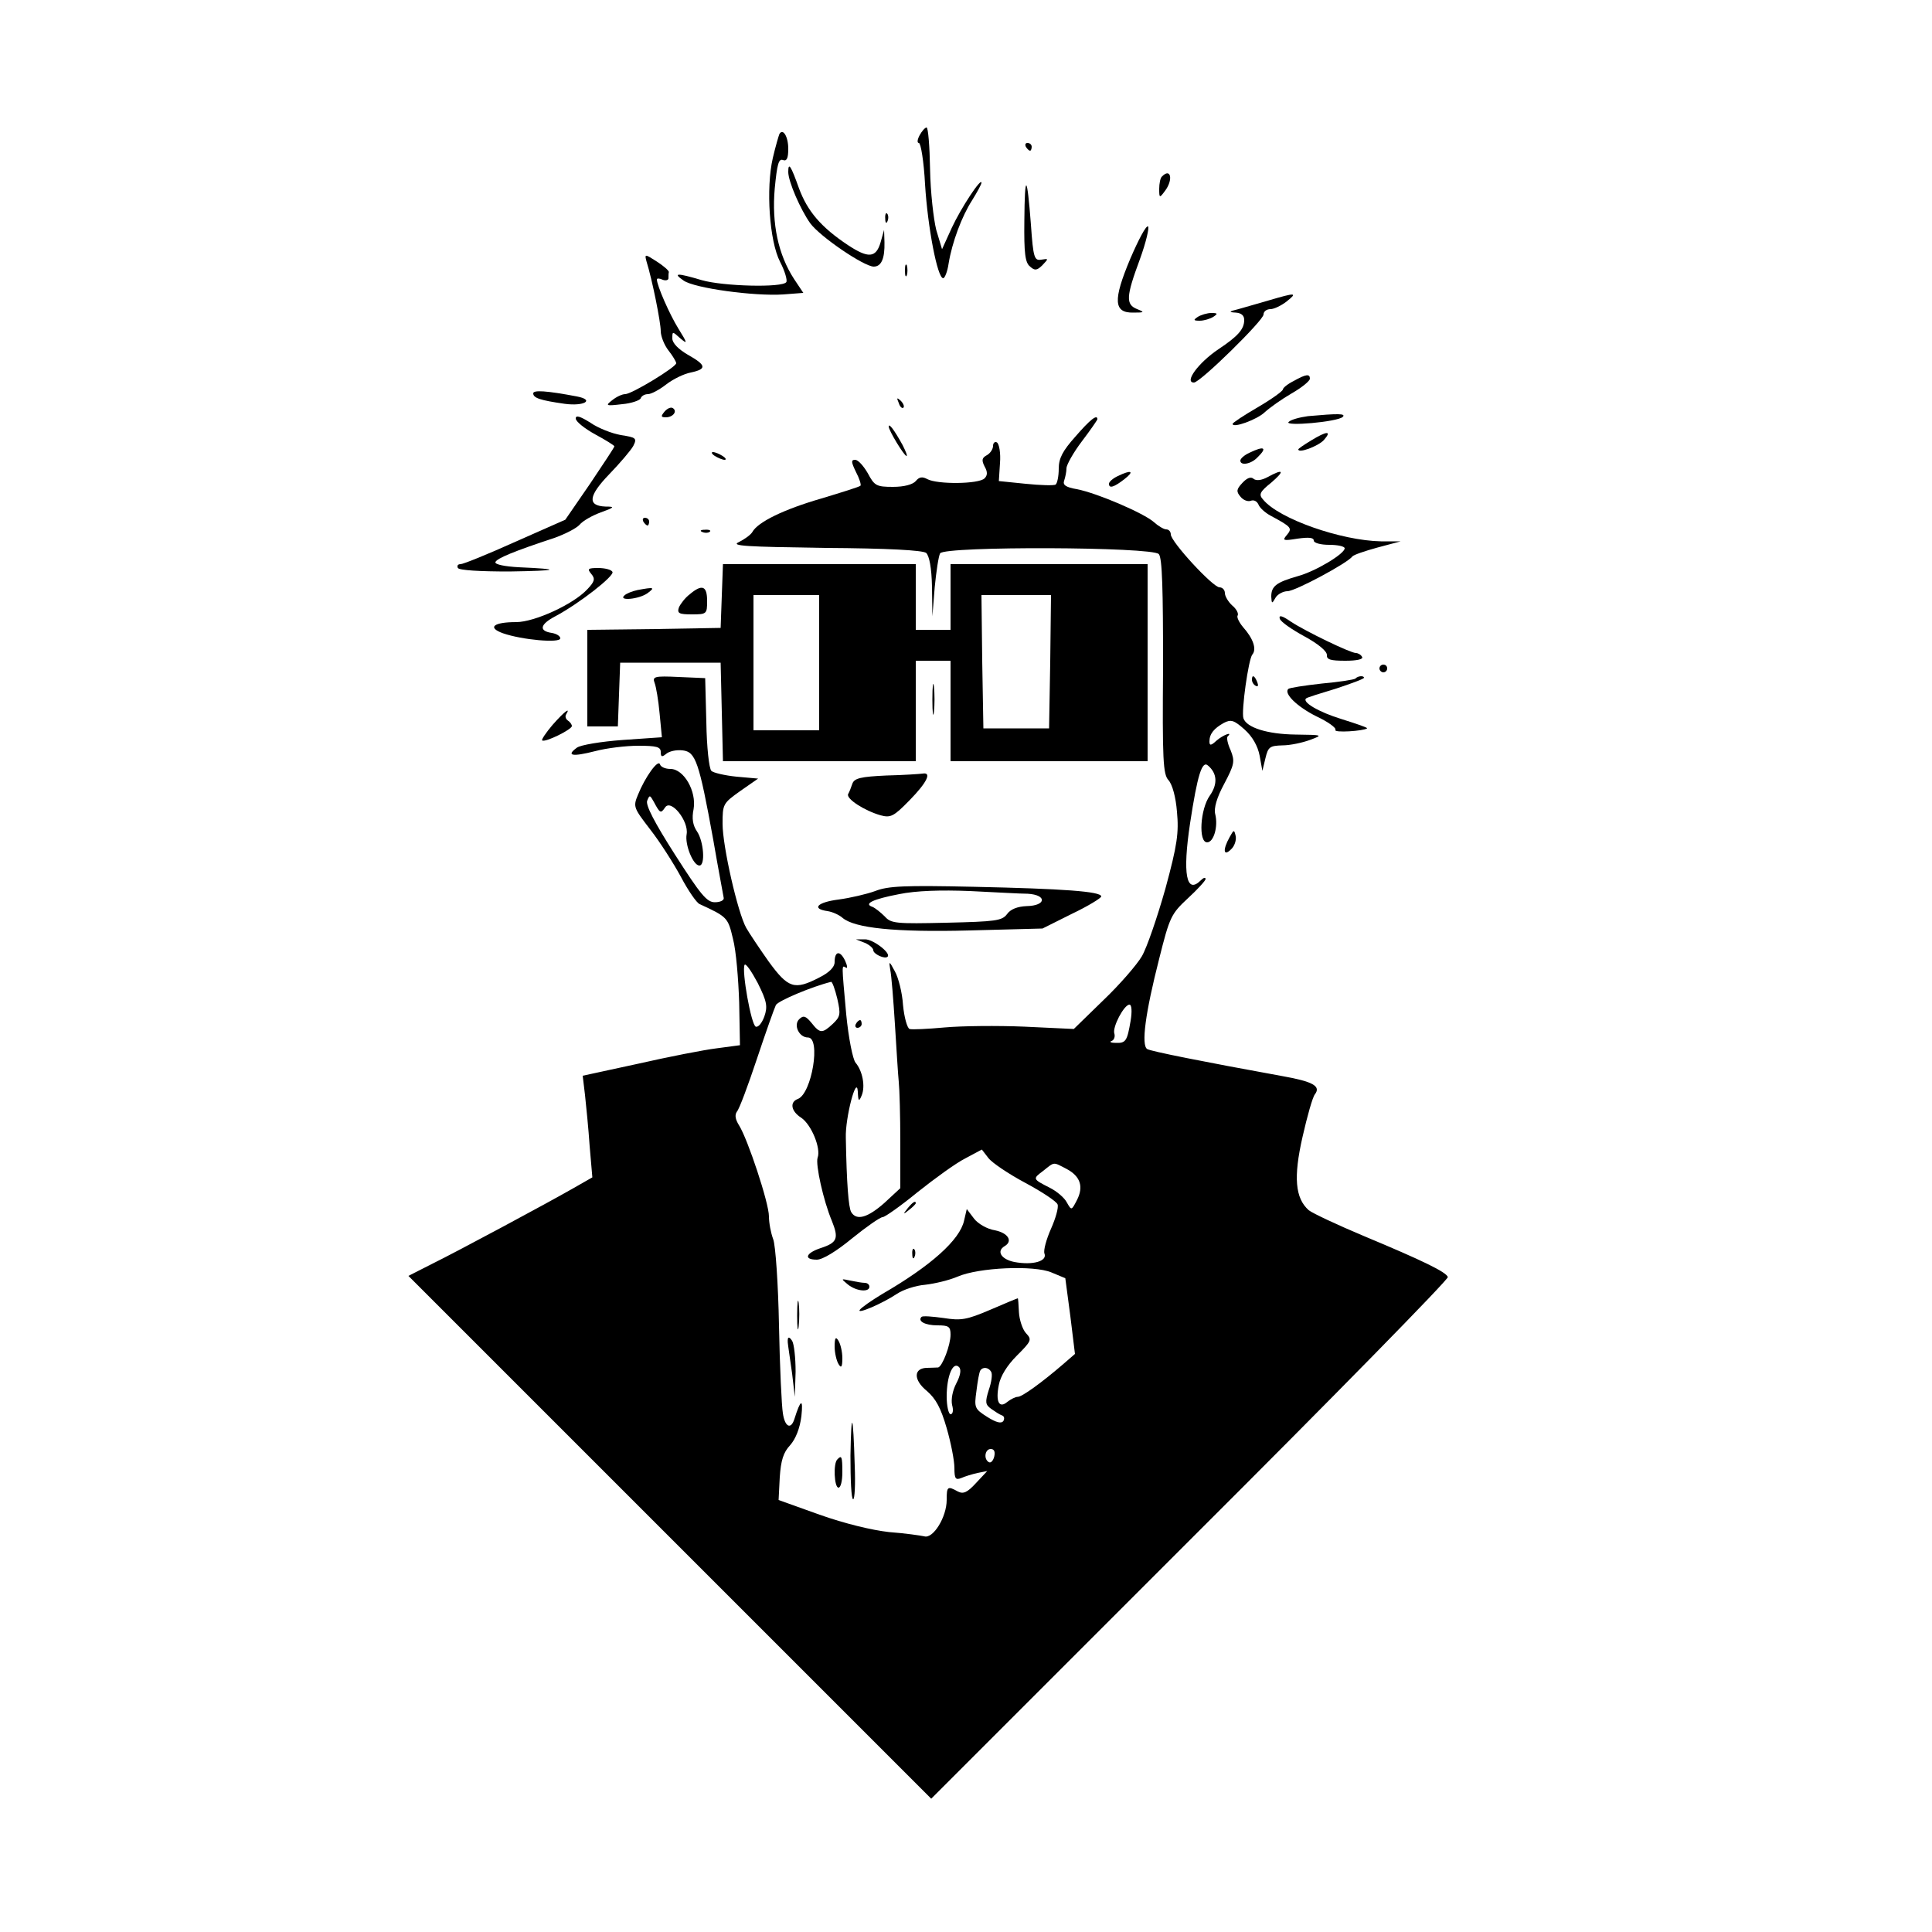 
<svg version="1.0" xmlns="http://www.w3.org/2000/svg"
 width="500pt" height="500pt" viewBox="0 0 500 500"
 preserveAspectRatio="xMidYMid meet">

<g transform="translate(0,500) scale(0.1,-0.1)"
fill="#000000" stroke="none">
<path d="M2380 4650 c-6 -11 -7 -20 -2 -20 5 0 13 -48 16 -107 7 -112 32 -243
47 -243 4 0 11 17 14 38 9 55 34 122 61 164 13 21 24 41 24 45 0 15 -53 -65
-77 -117 l-25 -55 -15 50 c-7 28 -15 98 -16 157 -1 60 -5 108 -9 108 -4 0 -12
-9 -18 -20z"/>
<path d="M2017 4653 c-2 -5 -10 -32 -17 -62 -18 -78 -9 -215 19 -269 12 -23
19 -47 16 -52 -9 -15 -164 -11 -219 5 -64 19 -76 19 -47 -1 28 -20 184 -41
258 -36 l52 4 -24 36 c-41 63 -58 143 -50 234 6 62 10 78 21 74 10 -4 14 4 14
29 0 32 -14 54 -23 38z"/>
<path d="M2655 4620 c3 -5 8 -10 11 -10 2 0 4 5 4 10 0 6 -5 10 -11 10 -5 0
-7 -4 -4 -10z"/>
<path d="M2040 4555 c0 -25 32 -98 57 -133 26 -35 138 -111 164 -112 20 0 29
21 28 63 l-1 32 -9 -32 c-12 -41 -32 -42 -85 -7 -69 46 -104 87 -126 146 -21
59 -28 70 -28 43z"/>
<path d="M3007 4543 c-4 -3 -7 -18 -7 -32 0 -24 1 -24 15 -5 22 29 15 61 -8
37z"/>
<path d="M2651 4429 c-1 -85 2 -109 15 -119 12 -11 18 -10 32 4 16 17 16 17
-3 14 -18 -3 -21 4 -27 91 -10 131 -16 135 -17 10z"/>
<path d="M2291 4434 c0 -11 3 -14 6 -6 3 7 2 16 -1 19 -3 4 -6 -2 -5 -13z"/>
<path d="M2925 4330 c-45 -107 -43 -140 8 -139 29 0 30 1 10 9 -30 12 -29 32
7 129 16 44 25 83 21 85 -5 3 -25 -35 -46 -84z"/>
<path d="M1673 4324 c15 -48 37 -158 37 -181 0 -13 9 -36 20 -50 11 -14 20
-29 20 -33 0 -10 -115 -80 -132 -80 -8 0 -23 -7 -34 -16 -18 -14 -16 -15 26
-10 24 2 46 10 48 15 2 6 10 11 19 11 8 0 29 11 47 25 18 14 47 28 64 31 42 9
40 19 -8 46 -24 14 -40 30 -40 42 0 19 0 19 21 0 19 -16 18 -12 -5 25 -23 37
-56 112 -56 128 0 3 7 3 15 -1 8 -3 15 -1 15 4 0 6 0 13 1 16 0 4 -14 16 -31
27 -31 20 -32 20 -27 1z"/>
<path d="M2342 4300 c0 -14 2 -19 5 -12 2 6 2 18 0 25 -3 6 -5 1 -5 -13z"/>
<path d="M3285 4223 c-27 -8 -63 -18 -80 -23 -25 -6 -26 -8 -7 -9 14 -1 22 -7
22 -19 0 -24 -16 -42 -67 -76 -52 -35 -89 -86 -63 -86 16 0 180 161 180 176 0
8 8 14 18 14 9 0 28 9 42 20 29 23 23 23 -45 3z"/>
<path d="M3100 4180 c-12 -8 -12 -10 5 -10 11 0 27 5 35 10 12 8 12 10 -5 10
-11 0 -27 -5 -35 -10z"/>
<path d="M3348 4014 c-16 -8 -28 -18 -28 -22 0 -4 -29 -25 -65 -46 -36 -21
-65 -40 -65 -43 0 -12 63 11 83 30 13 12 44 34 70 49 26 15 47 32 47 38 0 13
-10 12 -42 -6z"/>
<path d="M1380 3982 c0 -12 18 -18 81 -27 51 -7 79 10 32 19 -79 15 -113 17
-113 8z"/>
<path d="M2326 3957 c3 -10 9 -15 12 -12 3 3 0 11 -7 18 -10 9 -11 8 -5 -6z"/>
<path d="M1720 3935 c-10 -12 -10 -15 3 -15 19 0 31 16 18 24 -5 3 -14 -1 -21
-9z"/>
<path d="M1490 3917 c0 -8 23 -26 50 -41 28 -15 50 -29 50 -31 0 -3 -29 -46
-63 -97 l-64 -93 -129 -57 c-71 -32 -135 -58 -142 -58 -7 0 -10 -4 -7 -10 4
-6 58 -9 133 -9 129 2 139 6 24 11 -35 2 -61 7 -60 13 3 10 50 29 153 63 28
10 57 25 65 34 8 10 33 24 55 32 36 13 37 15 12 15 -48 2 -44 28 10 84 28 29
56 62 62 73 10 20 7 22 -32 28 -23 4 -59 18 -79 32 -27 17 -38 20 -38 11z"/>
<path d="M3385 3923 c-22 -3 -44 -9 -50 -15 -13 -12 126 0 140 13 9 9 -12 9
-90 2z"/>
<path d="M2783 3870 c-33 -37 -43 -56 -43 -83 0 -20 -4 -38 -8 -41 -4 -3 -39
-2 -78 2 l-69 7 3 47 c2 25 -2 49 -8 53 -5 3 -10 -1 -10 -9 0 -8 -7 -19 -16
-24 -13 -7 -14 -13 -6 -29 8 -14 8 -23 0 -31 -15 -15 -122 -16 -148 -2 -13 7
-21 6 -30 -5 -8 -9 -30 -15 -59 -15 -43 0 -48 3 -65 35 -11 19 -25 35 -33 35
-11 0 -10 -6 2 -31 9 -17 14 -33 12 -36 -3 -3 -48 -17 -101 -33 -97 -28 -165
-61 -179 -87 -5 -8 -21 -19 -35 -26 -22 -10 19 -12 222 -15 164 -1 254 -6 263
-13 8 -8 14 -38 15 -88 l1 -76 6 75 c4 41 10 81 14 88 12 19 550 17 566 -2 9
-10 11 -93 11 -291 -2 -242 0 -279 14 -294 10 -11 19 -44 22 -82 5 -54 1 -85
-30 -199 -21 -74 -48 -153 -61 -175 -13 -22 -57 -73 -100 -114 l-76 -74 -127
6 c-70 3 -163 2 -207 -2 -44 -4 -85 -6 -91 -4 -6 2 -14 30 -17 62 -2 32 -12
71 -21 87 -15 28 -16 28 -12 4 3 -14 8 -77 12 -140 4 -63 8 -131 10 -150 2
-19 4 -89 4 -155 l0 -120 -41 -38 c-43 -38 -72 -47 -86 -24 -7 11 -12 75 -14
192 -2 51 28 166 31 120 1 -26 3 -27 10 -10 10 24 2 64 -16 85 -7 9 -18 63
-24 125 -12 133 -12 127 -1 121 5 -4 4 5 -2 18 -13 27 -27 25 -27 -4 0 -13
-14 -27 -40 -40 -64 -33 -80 -28 -131 42 -24 34 -50 73 -58 87 -22 40 -61 211
-61 269 0 51 1 53 46 85 l46 32 -56 5 c-30 3 -60 10 -65 15 -6 6 -12 62 -13
125 l-3 115 -69 3 c-62 3 -68 1 -62 -15 4 -10 10 -46 13 -79 l6 -62 -101 -7
c-56 -4 -110 -13 -119 -20 -29 -21 -12 -24 47 -9 30 8 80 14 112 14 47 0 58
-3 58 -16 0 -13 3 -14 14 -5 8 7 27 11 43 9 33 -4 42 -28 79 -232 13 -76 26
-143 27 -150 1 -6 -9 -11 -23 -11 -21 0 -37 20 -103 123 -53 83 -77 129 -72
140 6 15 7 15 17 -3 16 -30 18 -31 29 -15 15 24 62 -35 56 -69 -5 -27 17 -81
33 -81 16 0 11 63 -6 88 -11 16 -14 34 -9 58 8 46 -25 104 -60 104 -13 0 -25
5 -27 12 -5 14 -39 -34 -57 -79 -13 -31 -11 -34 32 -90 25 -32 60 -87 79 -122
19 -36 41 -68 49 -71 72 -33 73 -35 86 -90 8 -30 14 -104 16 -165 l2 -110 -60
-8 c-33 -4 -125 -22 -204 -40 l-143 -31 6 -50 c3 -28 9 -87 12 -132 l7 -81
-49 -28 c-70 -40 -299 -163 -368 -197 l-59 -30 676 -676 677 -677 670 670
c369 368 669 674 667 680 -4 13 -66 43 -217 106 -69 29 -133 59 -143 67 -35
31 -40 85 -16 190 12 53 26 103 32 110 16 21 -5 33 -84 47 -209 38 -339 64
-350 70 -16 10 -5 93 31 234 27 108 31 116 74 156 25 23 46 46 46 50 0 5 -5 4
-12 -3 -38 -38 -48 16 -28 148 19 125 31 162 46 149 24 -20 26 -48 5 -78 -25
-35 -30 -121 -7 -121 17 0 29 41 21 73 -4 15 4 43 23 78 27 51 28 59 17 87 -8
17 -11 33 -8 36 15 14 -12 4 -29 -11 -14 -13 -18 -13 -18 -2 0 20 12 34 37 48
19 10 27 7 54 -17 20 -18 34 -42 39 -68 l7 -39 8 33 c7 29 11 32 44 33 20 0
52 7 71 14 35 13 34 13 -38 14 -72 1 -126 18 -134 42 -6 18 13 153 23 165 12
14 2 42 -24 71 -10 12 -17 26 -14 30 3 5 -3 17 -14 26 -10 9 -19 24 -19 32 0
8 -6 15 -14 15 -17 0 -126 118 -126 137 0 7 -5 13 -12 13 -6 0 -21 9 -32 19
-26 23 -147 75 -199 85 -29 5 -37 11 -33 22 3 9 6 23 6 32 0 9 18 41 40 70 22
29 40 55 40 57 0 14 -19 -1 -57 -45z m-805 -1501 c-6 -16 -15 -28 -22 -26 -12
4 -37 146 -29 160 3 5 18 -17 34 -47 24 -48 26 -61 17 -87z m189 46 c9 -40 8
-46 -12 -65 -27 -25 -33 -25 -55 3 -15 18 -21 20 -32 9 -15 -15 0 -47 23 -47
34 0 10 -145 -26 -159 -22 -8 -18 -32 9 -49 26 -18 51 -79 42 -103 -6 -17 15
-112 37 -164 18 -45 14 -56 -29 -70 -39 -13 -45 -30 -10 -30 15 0 51 22 91 55
37 30 73 55 79 55 6 0 47 29 91 65 44 35 99 75 123 87 l43 23 17 -22 c9 -12
52 -41 95 -64 43 -23 81 -48 84 -56 3 -8 -5 -36 -17 -63 -12 -27 -20 -56 -17
-64 8 -20 -30 -31 -78 -22 -34 7 -47 28 -25 41 22 13 9 34 -25 41 -20 3 -44
17 -54 30 l-19 25 -7 -30 c-11 -50 -86 -117 -212 -190 -28 -17 -54 -35 -58
-41 -8 -12 58 16 97 42 15 10 47 21 72 23 26 3 63 12 84 21 55 24 198 30 243
11 l36 -15 13 -98 12 -98 -30 -26 c-57 -49 -107 -85 -118 -85 -6 0 -18 -6 -27
-13 -21 -18 -31 0 -22 44 4 22 21 50 46 75 39 39 40 42 24 59 -9 10 -17 35
-18 54 -1 20 -2 36 -3 36 -1 0 -33 -13 -72 -30 -61 -26 -75 -28 -120 -21 -29
4 -54 6 -57 3 -11 -11 9 -22 41 -22 29 0 34 -3 34 -24 0 -27 -21 -82 -32 -85
-5 0 -17 -1 -28 -1 -36 0 -37 -31 -1 -60 23 -20 36 -44 51 -96 11 -38 20 -84
20 -103 0 -28 3 -32 18 -26 9 4 28 10 42 13 l25 5 -29 -31 c-23 -25 -33 -29
-47 -22 -27 15 -29 13 -29 -22 0 -44 -35 -101 -58 -94 -9 2 -50 8 -91 11 -45
5 -115 22 -180 45 l-106 38 3 59 c3 43 9 64 27 83 14 16 25 43 29 75 5 47 -2
44 -18 -7 -9 -29 -25 -21 -30 15 -3 17 -8 120 -10 227 -2 107 -9 208 -15 223
-6 16 -11 42 -11 59 0 35 -55 200 -77 235 -10 16 -12 27 -6 36 6 6 29 68 52
137 23 69 45 131 49 139 6 11 94 48 143 60 3 0 10 -19 16 -44z m759 -57 c-9
-52 -12 -58 -39 -57 -12 0 -17 3 -10 5 7 3 9 12 7 19 -6 16 25 75 39 75 6 0 7
-18 3 -42z m-166 -383 c36 -19 45 -46 27 -81 -14 -27 -14 -27 -26 -6 -6 12
-26 29 -44 38 -45 23 -45 23 -17 44 30 24 25 23 60 5z m-285 -555 c-10 -19
-14 -42 -11 -56 4 -14 2 -24 -4 -24 -5 0 -10 21 -10 46 0 52 16 92 32 76 6 -6
4 -21 -7 -42z m90 30 c4 -6 1 -27 -6 -47 -10 -32 -9 -38 6 -49 10 -7 22 -15
28 -17 6 -2 7 -8 4 -14 -5 -8 -18 -5 -42 10 -33 21 -34 24 -28 67 3 25 7 48
10 53 6 10 21 9 28 -3z m8 -220 c-3 -11 -9 -17 -14 -14 -14 8 -10 34 5 34 9 0
12 -7 9 -20z"/>
<path d="M2349 1873 c-13 -16 -12 -17 4 -4 9 7 17 15 17 17 0 8 -8 3 -21 -13z"/>
<path d="M2361 1754 c0 -11 3 -14 6 -6 3 7 2 16 -1 19 -3 4 -6 -2 -5 -13z"/>
<path d="M2194 1676 c22 -18 56 -21 56 -6 0 6 -6 10 -12 10 -7 0 -24 3 -38 6
-24 5 -24 5 -6 -10z"/>
<path d="M2063 1595 c0 -33 2 -45 4 -27 2 18 2 45 0 60 -2 15 -4 0 -4 -33z"/>
<path d="M2039 1535 c-1 -5 0 -14 1 -20 1 -5 5 -37 10 -70 l7 -60 2 65 c0 36
-4 72 -9 80 -5 8 -10 11 -11 5z"/>
<path d="M2160 1515 c0 -16 5 -37 10 -45 7 -12 10 -8 10 15 0 17 -5 37 -10 45
-7 12 -10 8 -10 -15z"/>
<path d="M2201 1233 c0 -62 2 -113 7 -113 4 0 6 39 4 87 -4 138 -9 148 -11 26z"/>
<path d="M2167 1223 c-11 -10 -8 -73 3 -73 6 0 10 18 10 40 0 41 -2 45 -13 33z"/>
<path d="M2300 3896 c0 -10 40 -76 46 -76 3 0 -2 12 -10 28 -22 40 -36 58 -36
48z"/>
<path d="M3393 3860 c-18 -11 -33 -21 -33 -23 0 -11 51 8 66 24 22 25 8 24
-33 -1z"/>
<path d="M3233 3828 c-13 -6 -23 -15 -23 -20 0 -14 28 -9 44 8 27 26 18 31
-21 12z"/>
<path d="M1850 3820 c8 -5 20 -10 25 -10 6 0 3 5 -5 10 -8 5 -19 10 -25 10 -5
0 -3 -5 5 -10z"/>
<path d="M2893 3768 c-13 -6 -23 -15 -23 -20 0 -13 13 -9 40 12 27 21 18 25
-17 8z"/>
<path d="M3280 3765 c-15 -8 -29 -10 -36 -4 -7 6 -17 2 -29 -11 -15 -16 -16
-22 -5 -35 7 -9 19 -14 27 -11 8 3 16 -1 20 -10 3 -8 17 -21 32 -29 54 -29 56
-32 41 -50 -12 -14 -9 -15 28 -9 29 4 42 3 42 -5 0 -6 17 -11 40 -11 22 0 40
-4 40 -9 0 -14 -74 -59 -121 -72 -56 -16 -69 -26 -69 -53 1 -19 2 -19 11 -3 5
9 20 17 31 17 20 0 156 73 168 90 3 4 32 14 65 23 l60 16 -51 0 c-103 2 -264
58 -305 108 -12 13 -9 20 21 44 36 31 32 37 -10 14z"/>
<path d="M1665 3650 c3 -5 8 -10 11 -10 2 0 4 5 4 10 0 6 -5 10 -11 10 -5 0
-7 -4 -4 -10z"/>
<path d="M1818 3623 c7 -3 16 -2 19 1 4 3 -2 6 -13 5 -11 0 -14 -3 -6 -6z"/>
<path d="M1868 3458 l-3 -83 -172 -3 -173 -2 0 -125 0 -125 40 0 39 0 3 83 3
82 130 0 130 0 3 -127 3 -128 249 0 250 0 0 130 0 130 45 0 45 0 0 -130 0
-130 255 0 255 0 0 255 0 255 -255 0 -255 0 0 -85 0 -85 -45 0 -45 0 0 85 0
85 -250 0 -249 0 -3 -82z m252 -173 l0 -175 -85 0 -85 0 0 175 0 175 85 0 85
0 0 -175z m598 3 l-3 -173 -85 0 -85 0 -3 173 -2 172 90 0 90 0 -2 -172z"/>
<path d="M1530 3515 c11 -13 9 -20 -10 -40 -36 -39 -137 -85 -184 -85 -59 0
-76 -14 -34 -29 49 -17 148 -26 148 -13 0 6 -10 12 -22 14 -34 5 -31 22 9 43
62 33 154 105 148 115 -3 6 -20 10 -37 10 -26 0 -29 -2 -18 -15z"/>
<path d="M1650 3473 c-14 -3 -29 -9 -34 -14 -17 -15 38 -10 60 6 20 15 17 16
-26 8z"/>
<path d="M1785 3462 c-12 -9 -24 -25 -28 -34 -5 -15 0 -18 33 -18 39 0 40 1
40 35 0 39 -13 44 -45 17z"/>
<path d="M3312 3399 c2 -8 31 -28 64 -46 35 -19 58 -38 58 -48 -1 -12 9 -15
48 -15 30 0 47 4 43 10 -3 6 -11 10 -16 10 -14 0 -130 56 -168 81 -23 16 -32
18 -29 8z"/>
<path d="M3570 3270 c0 -5 5 -10 10 -10 6 0 10 5 10 10 0 6 -4 10 -10 10 -5 0
-10 -4 -10 -10z"/>
<path d="M2413 3190 c0 -36 2 -50 4 -32 2 17 2 47 0 65 -2 17 -4 3 -4 -33z"/>
<path d="M3240 3241 c0 -6 4 -13 10 -16 6 -3 7 1 4 9 -7 18 -14 21 -14 7z"/>
<path d="M3508 3244 c-3 -3 -43 -9 -87 -13 -45 -5 -84 -11 -87 -14 -12 -12 23
-46 73 -71 30 -14 52 -30 49 -35 -5 -8 73 -3 82 4 2 2 -28 12 -66 24 -59 18
-105 45 -91 54 2 2 37 13 77 25 39 13 72 25 72 28 0 6 -16 5 -22 -2z"/>
<path d="M1430 3124 c-17 -20 -29 -38 -27 -40 6 -7 77 28 77 37 0 4 -5 11 -10
14 -6 4 -8 11 -5 16 13 21 -5 7 -35 -27z"/>
<path d="M2294 2993 c-66 -3 -83 -7 -88 -21 -3 -9 -8 -22 -11 -27 -6 -12 42
-43 84 -55 26 -7 34 -3 75 39 45 46 58 73 34 69 -7 -1 -50 -4 -94 -5z"/>
<path d="M3182 2833 c-18 -32 -16 -51 4 -31 9 8 14 24 12 34 -4 18 -5 17 -16
-3z"/>
<path d="M2265 2694 c-22 -8 -65 -18 -95 -22 -55 -7 -71 -24 -28 -30 13 -2 30
-10 38 -17 31 -27 136 -38 329 -33 l189 5 76 38 c42 20 76 41 76 45 0 13 -98
20 -330 25 -180 4 -222 2 -255 -11z m395 -7 c50 -3 48 -31 -3 -32 -24 -1 -42
-8 -51 -21 -13 -17 -30 -19 -156 -22 -131 -3 -144 -2 -160 16 -11 11 -25 22
-32 25 -24 8 1 20 69 33 44 9 108 11 183 8 63 -3 131 -7 150 -7z"/>
<path d="M2238 2560 c12 -5 22 -14 22 -19 0 -10 30 -24 37 -17 10 9 -38 46
-59 45 l-23 0 23 -9z"/>
<path d="M2215 2350 c-3 -5 -1 -10 4 -10 6 0 11 5 11 10 0 6 -2 10 -4 10 -3 0
-8 -4 -11 -10z"/>
</g>
</svg>
